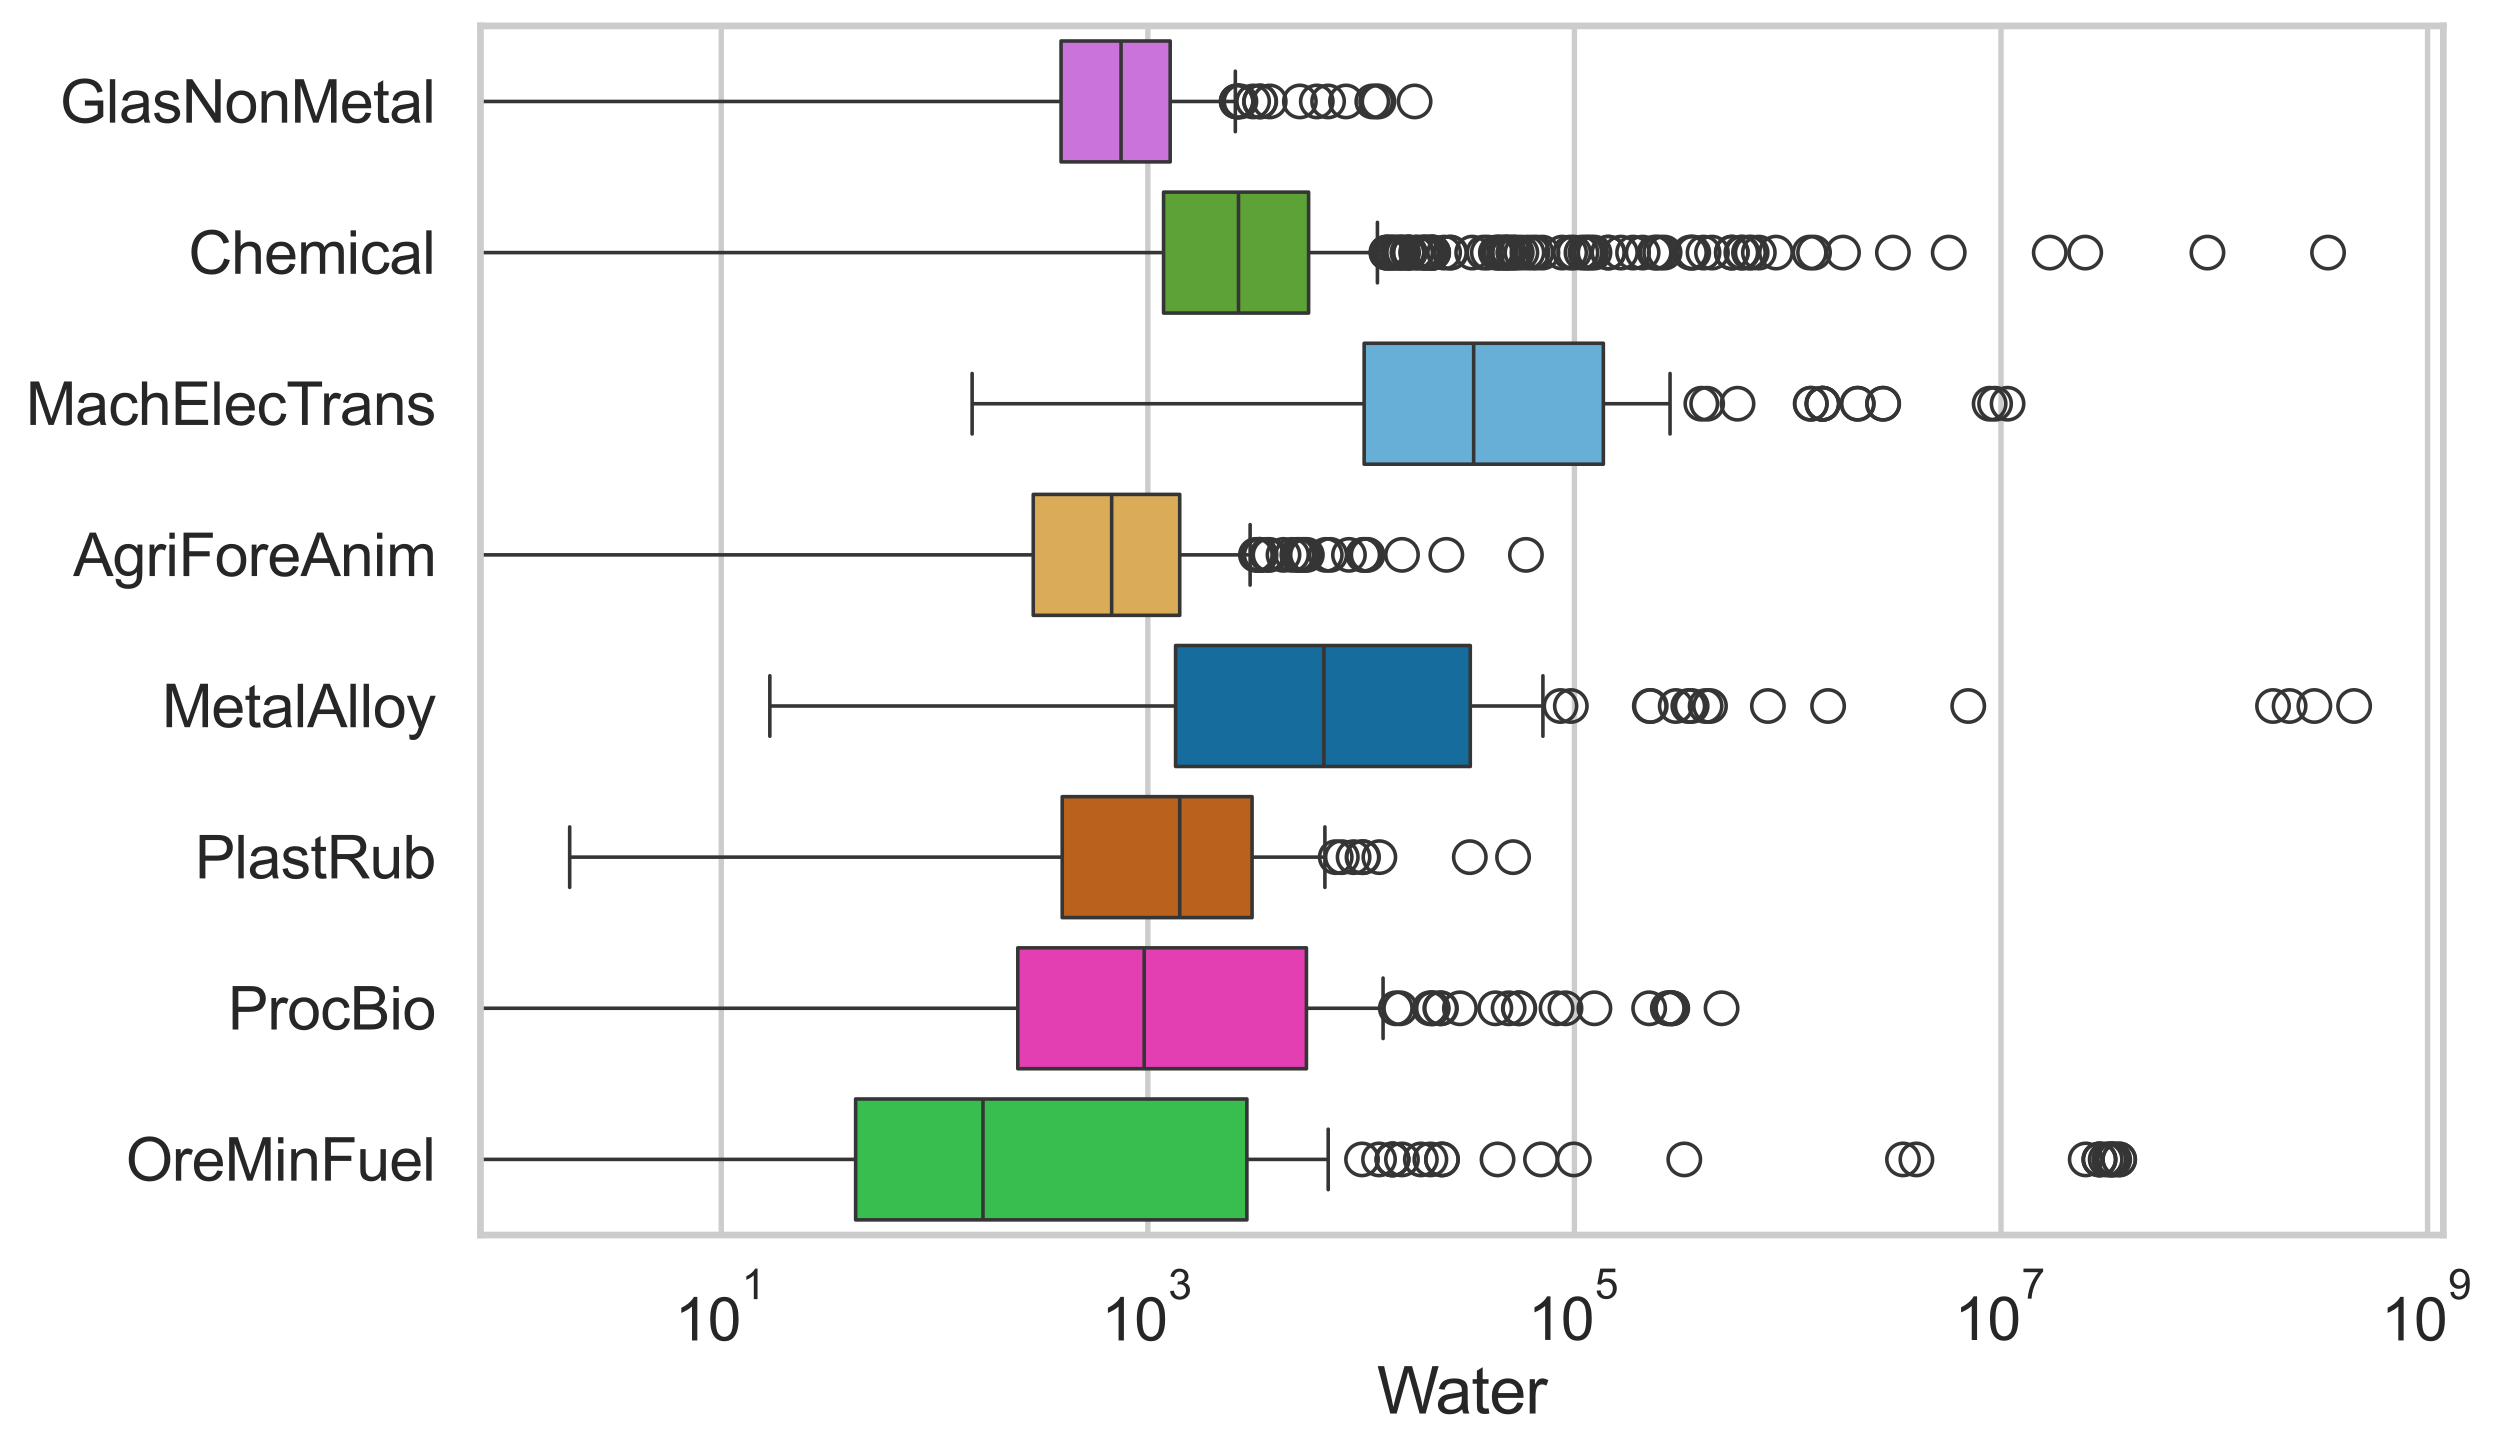 <?xml version="1.0" encoding="utf-8" standalone="no"?>
<!DOCTYPE svg PUBLIC "-//W3C//DTD SVG 1.1//EN"
  "http://www.w3.org/Graphics/SVG/1.1/DTD/svg11.dtd">
<svg xmlns:xlink="http://www.w3.org/1999/xlink" width="695.676pt" height="404.121pt" viewBox="0 0 695.676 404.121" xmlns="http://www.w3.org/2000/svg" version="1.1">
 <defs>
  <style type="text/css">*{stroke-linejoin: round; stroke-linecap: butt}</style>
 </defs>
 <g id="figure_1">
  <g id="patch_1">
   <path d="M 0 404.121 
L 695.676 404.121 
L 695.676 0 
L 0 0 
z
" style="fill: #ffffff"/>
  </g>
  <g id="axes_1">
   <g id="patch_2">
    <path d="M 133.697 343.665 
L 679.912 343.665 
L 679.912 7.2 
L 133.697 7.2 
z
" style="fill: #ffffff"/>
   </g>
   <g id="matplotlib.axis_1">
    <g id="xtick_1">
     <g id="line2d_1">
      <path d="M 200.705 343.665 
L 200.705 7.2 
" clip-path="url(#p4be7c687a3)" style="fill: none; stroke: #cccccc; stroke-width: 1.5; stroke-linecap: round"/>
     </g>
     <g id="text_1">
      <!-- $\mathdefault{10^{1}}$ -->
      <g style="fill: #262626" transform="translate(187.753 373.18) scale(0.165 -0.165)">
       <defs>
        <path id="ArialMT-31" d="M 2384 0 
L 1822 0 
L 1822 3584 
Q 1619 3391 1289 3197 
Q 959 3003 697 2906 
L 697 3450 
Q 1169 3672 1522 3987 
Q 1875 4303 2022 4600 
L 2384 4600 
L 2384 0 
z
" transform="scale(0.016)"/>
        <path id="ArialMT-30" d="M 266 2259 
Q 266 3072 433 3567 
Q 600 4063 929 4331 
Q 1259 4600 1759 4600 
Q 2128 4600 2406 4451 
Q 2684 4303 2865 4023 
Q 3047 3744 3150 3342 
Q 3253 2941 3253 2259 
Q 3253 1453 3087 958 
Q 2922 463 2592 192 
Q 2263 -78 1759 -78 
Q 1097 -78 719 397 
Q 266 969 266 2259 
z
M 844 2259 
Q 844 1131 1108 757 
Q 1372 384 1759 384 
Q 2147 384 2411 759 
Q 2675 1134 2675 2259 
Q 2675 3391 2411 3762 
Q 2147 4134 1753 4134 
Q 1366 4134 1134 3806 
Q 844 3388 844 2259 
z
" transform="scale(0.016)"/>
       </defs>
       <use xlink:href="#ArialMT-31" transform="translate(0 0.994)"/>
       <use xlink:href="#ArialMT-30" transform="translate(55.615 0.994)"/>
       <use xlink:href="#ArialMT-31" transform="translate(112.973 70.688) scale(0.7)"/>
      </g>
     </g>
    </g>
    <g id="xtick_2">
     <g id="line2d_2">
      <path d="M 319.41 343.665 
L 319.41 7.2 
" clip-path="url(#p4be7c687a3)" style="fill: none; stroke: #cccccc; stroke-width: 1.5; stroke-linecap: round"/>
     </g>
     <g id="text_2">
      <!-- $\mathdefault{10^{3}}$ -->
      <g style="fill: #262626" transform="translate(306.457 373.18) scale(0.165 -0.165)">
       <defs>
        <path id="ArialMT-33" d="M 269 1209 
L 831 1284 
Q 928 806 1161 595 
Q 1394 384 1728 384 
Q 2125 384 2398 659 
Q 2672 934 2672 1341 
Q 2672 1728 2419 1979 
Q 2166 2231 1775 2231 
Q 1616 2231 1378 2169 
L 1441 2663 
Q 1497 2656 1531 2656 
Q 1891 2656 2178 2843 
Q 2466 3031 2466 3422 
Q 2466 3731 2256 3934 
Q 2047 4138 1716 4138 
Q 1388 4138 1169 3931 
Q 950 3725 888 3313 
L 325 3413 
Q 428 3978 793 4289 
Q 1159 4600 1703 4600 
Q 2078 4600 2393 4439 
Q 2709 4278 2876 4000 
Q 3044 3722 3044 3409 
Q 3044 3113 2884 2869 
Q 2725 2625 2413 2481 
Q 2819 2388 3044 2092 
Q 3269 1797 3269 1353 
Q 3269 753 2831 336 
Q 2394 -81 1725 -81 
Q 1122 -81 723 278 
Q 325 638 269 1209 
z
" transform="scale(0.016)"/>
       </defs>
       <use xlink:href="#ArialMT-31" transform="translate(0 0.994)"/>
       <use xlink:href="#ArialMT-30" transform="translate(55.615 0.994)"/>
       <use xlink:href="#ArialMT-33" transform="translate(112.973 70.688) scale(0.7)"/>
      </g>
     </g>
    </g>
    <g id="xtick_3">
     <g id="line2d_3">
      <path d="M 438.114 343.665 
L 438.114 7.2 
" clip-path="url(#p4be7c687a3)" style="fill: none; stroke: #cccccc; stroke-width: 1.5; stroke-linecap: round"/>
     </g>
     <g id="text_3">
      <!-- $\mathdefault{10^{5}}$ -->
      <g style="fill: #262626" transform="translate(425.162 373.015) scale(0.165 -0.165)">
       <defs>
        <path id="ArialMT-35" d="M 266 1200 
L 856 1250 
Q 922 819 1161 601 
Q 1400 384 1738 384 
Q 2144 384 2425 690 
Q 2706 997 2706 1503 
Q 2706 1984 2436 2262 
Q 2166 2541 1728 2541 
Q 1456 2541 1237 2417 
Q 1019 2294 894 2097 
L 366 2166 
L 809 4519 
L 3088 4519 
L 3088 3981 
L 1259 3981 
L 1013 2750 
Q 1425 3038 1878 3038 
Q 2478 3038 2890 2622 
Q 3303 2206 3303 1553 
Q 3303 931 2941 478 
Q 2500 -78 1738 -78 
Q 1113 -78 717 272 
Q 322 622 266 1200 
z
" transform="scale(0.016)"/>
       </defs>
       <use xlink:href="#ArialMT-31" transform="translate(0 0.88)"/>
       <use xlink:href="#ArialMT-30" transform="translate(55.615 0.88)"/>
       <use xlink:href="#ArialMT-35" transform="translate(112.973 70.573) scale(0.7)"/>
      </g>
     </g>
    </g>
    <g id="xtick_4">
     <g id="line2d_4">
      <path d="M 556.819 343.665 
L 556.819 7.2 
" clip-path="url(#p4be7c687a3)" style="fill: none; stroke: #cccccc; stroke-width: 1.5; stroke-linecap: round"/>
     </g>
     <g id="text_4">
      <!-- $\mathdefault{10^{7}}$ -->
      <g style="fill: #262626" transform="translate(543.866 373.015) scale(0.165 -0.165)">
       <defs>
        <path id="ArialMT-37" d="M 303 3981 
L 303 4522 
L 3269 4522 
L 3269 4084 
Q 2831 3619 2401 2847 
Q 1972 2075 1738 1259 
Q 1569 684 1522 0 
L 944 0 
Q 953 541 1156 1306 
Q 1359 2072 1739 2783 
Q 2119 3494 2547 3981 
L 303 3981 
z
" transform="scale(0.016)"/>
       </defs>
       <use xlink:href="#ArialMT-31" transform="translate(0 0.847)"/>
       <use xlink:href="#ArialMT-30" transform="translate(55.615 0.847)"/>
       <use xlink:href="#ArialMT-37" transform="translate(112.973 70.541) scale(0.7)"/>
      </g>
     </g>
    </g>
    <g id="xtick_5">
     <g id="line2d_5">
      <path d="M 675.523 343.665 
L 675.523 7.2 
" clip-path="url(#p4be7c687a3)" style="fill: none; stroke: #cccccc; stroke-width: 1.5; stroke-linecap: round"/>
     </g>
     <g id="text_5">
      <!-- $\mathdefault{10^{9}}$ -->
      <g style="fill: #262626" transform="translate(662.571 373.18) scale(0.165 -0.165)">
       <defs>
        <path id="ArialMT-39" d="M 350 1059 
L 891 1109 
Q 959 728 1153 556 
Q 1347 384 1650 384 
Q 1909 384 2104 503 
Q 2300 622 2425 820 
Q 2550 1019 2634 1356 
Q 2719 1694 2719 2044 
Q 2719 2081 2716 2156 
Q 2547 1888 2255 1720 
Q 1963 1553 1622 1553 
Q 1053 1553 659 1965 
Q 266 2378 266 3053 
Q 266 3750 677 4175 
Q 1088 4600 1706 4600 
Q 2153 4600 2523 4359 
Q 2894 4119 3086 3673 
Q 3278 3228 3278 2384 
Q 3278 1506 3087 986 
Q 2897 466 2520 194 
Q 2144 -78 1638 -78 
Q 1100 -78 759 220 
Q 419 519 350 1059 
z
M 2653 3081 
Q 2653 3566 2395 3850 
Q 2138 4134 1775 4134 
Q 1400 4134 1122 3828 
Q 844 3522 844 3034 
Q 844 2597 1108 2323 
Q 1372 2050 1759 2050 
Q 2150 2050 2401 2323 
Q 2653 2597 2653 3081 
z
" transform="scale(0.016)"/>
       </defs>
       <use xlink:href="#ArialMT-31" transform="translate(0 0.994)"/>
       <use xlink:href="#ArialMT-30" transform="translate(55.615 0.994)"/>
       <use xlink:href="#ArialMT-39" transform="translate(112.973 70.688) scale(0.7)"/>
      </g>
     </g>
    </g>
    <g id="text_6">
     <!-- Water -->
     <g style="fill: #262626" transform="translate(383.14 393.344) scale(0.18 -0.18)">
      <defs>
       <path id="ArialMT-57" d="M 1294 0 
L 78 4581 
L 700 4581 
L 1397 1578 
Q 1509 1106 1591 641 
Q 1766 1375 1797 1488 
L 2669 4581 
L 3400 4581 
L 4056 2263 
Q 4303 1400 4413 641 
Q 4500 1075 4641 1638 
L 5359 4581 
L 5969 4581 
L 4713 0 
L 4128 0 
L 3163 3491 
Q 3041 3928 3019 4028 
Q 2947 3713 2884 3491 
L 1913 0 
L 1294 0 
z
" transform="scale(0.016)"/>
       <path id="ArialMT-61" d="M 2588 409 
Q 2275 144 1986 34 
Q 1697 -75 1366 -75 
Q 819 -75 525 192 
Q 231 459 231 875 
Q 231 1119 342 1320 
Q 453 1522 633 1644 
Q 813 1766 1038 1828 
Q 1203 1872 1538 1913 
Q 2219 1994 2541 2106 
Q 2544 2222 2544 2253 
Q 2544 2597 2384 2738 
Q 2169 2928 1744 2928 
Q 1347 2928 1158 2789 
Q 969 2650 878 2297 
L 328 2372 
Q 403 2725 575 2942 
Q 747 3159 1072 3276 
Q 1397 3394 1825 3394 
Q 2250 3394 2515 3294 
Q 2781 3194 2906 3042 
Q 3031 2891 3081 2659 
Q 3109 2516 3109 2141 
L 3109 1391 
Q 3109 606 3145 398 
Q 3181 191 3288 0 
L 2700 0 
Q 2613 175 2588 409 
z
M 2541 1666 
Q 2234 1541 1622 1453 
Q 1275 1403 1131 1340 
Q 988 1278 909 1158 
Q 831 1038 831 891 
Q 831 666 1001 516 
Q 1172 366 1500 366 
Q 1825 366 2078 508 
Q 2331 650 2450 897 
Q 2541 1088 2541 1459 
L 2541 1666 
z
" transform="scale(0.016)"/>
       <path id="ArialMT-74" d="M 1650 503 
L 1731 6 
Q 1494 -44 1306 -44 
Q 1000 -44 831 53 
Q 663 150 594 308 
Q 525 466 525 972 
L 525 2881 
L 113 2881 
L 113 3319 
L 525 3319 
L 525 4141 
L 1084 4478 
L 1084 3319 
L 1650 3319 
L 1650 2881 
L 1084 2881 
L 1084 941 
Q 1084 700 1114 631 
Q 1144 563 1211 522 
Q 1278 481 1403 481 
Q 1497 481 1650 503 
z
" transform="scale(0.016)"/>
       <path id="ArialMT-65" d="M 2694 1069 
L 3275 997 
Q 3138 488 2766 206 
Q 2394 -75 1816 -75 
Q 1088 -75 661 373 
Q 234 822 234 1631 
Q 234 2469 665 2931 
Q 1097 3394 1784 3394 
Q 2450 3394 2872 2941 
Q 3294 2488 3294 1666 
Q 3294 1616 3291 1516 
L 816 1516 
Q 847 969 1125 678 
Q 1403 388 1819 388 
Q 2128 388 2347 550 
Q 2566 713 2694 1069 
z
M 847 1978 
L 2700 1978 
Q 2663 2397 2488 2606 
Q 2219 2931 1791 2931 
Q 1403 2931 1139 2672 
Q 875 2413 847 1978 
z
" transform="scale(0.016)"/>
       <path id="ArialMT-72" d="M 416 0 
L 416 3319 
L 922 3319 
L 922 2816 
Q 1116 3169 1280 3281 
Q 1444 3394 1641 3394 
Q 1925 3394 2219 3213 
L 2025 2691 
Q 1819 2813 1613 2813 
Q 1428 2813 1281 2702 
Q 1134 2591 1072 2394 
Q 978 2094 978 1738 
L 978 0 
L 416 0 
z
" transform="scale(0.016)"/>
      </defs>
      <use xlink:href="#ArialMT-57"/>
      <use xlink:href="#ArialMT-61" transform="translate(90.635 0)"/>
      <use xlink:href="#ArialMT-74" transform="translate(146.25 0)"/>
      <use xlink:href="#ArialMT-65" transform="translate(174.033 0)"/>
      <use xlink:href="#ArialMT-72" transform="translate(229.648 0)"/>
     </g>
    </g>
   </g>
   <g id="matplotlib.axis_2">
    <g id="ytick_1">
     <g id="text_7">
      <!-- GlasNonMetal -->
      <g style="fill: #262626" transform="translate(16.659 34.134) scale(0.165 -0.165)">
       <defs>
        <path id="ArialMT-47" d="M 2638 1797 
L 2638 2334 
L 4578 2338 
L 4578 638 
Q 4131 281 3656 101 
Q 3181 -78 2681 -78 
Q 2006 -78 1454 211 
Q 903 500 622 1047 
Q 341 1594 341 2269 
Q 341 2938 620 3517 
Q 900 4097 1425 4378 
Q 1950 4659 2634 4659 
Q 3131 4659 3532 4498 
Q 3934 4338 4162 4050 
Q 4391 3763 4509 3300 
L 3963 3150 
Q 3859 3500 3706 3700 
Q 3553 3900 3268 4020 
Q 2984 4141 2638 4141 
Q 2222 4141 1919 4014 
Q 1616 3888 1430 3681 
Q 1244 3475 1141 3228 
Q 966 2803 966 2306 
Q 966 1694 1177 1281 
Q 1388 869 1791 669 
Q 2194 469 2647 469 
Q 3041 469 3416 620 
Q 3791 772 3984 944 
L 3984 1797 
L 2638 1797 
z
" transform="scale(0.016)"/>
        <path id="ArialMT-6c" d="M 409 0 
L 409 4581 
L 972 4581 
L 972 0 
L 409 0 
z
" transform="scale(0.016)"/>
        <path id="ArialMT-73" d="M 197 991 
L 753 1078 
Q 800 744 1014 566 
Q 1228 388 1613 388 
Q 2000 388 2187 545 
Q 2375 703 2375 916 
Q 2375 1106 2209 1216 
Q 2094 1291 1634 1406 
Q 1016 1563 777 1677 
Q 538 1791 414 1992 
Q 291 2194 291 2438 
Q 291 2659 392 2848 
Q 494 3038 669 3163 
Q 800 3259 1026 3326 
Q 1253 3394 1513 3394 
Q 1903 3394 2198 3281 
Q 2494 3169 2634 2976 
Q 2775 2784 2828 2463 
L 2278 2388 
Q 2241 2644 2061 2787 
Q 1881 2931 1553 2931 
Q 1166 2931 1000 2803 
Q 834 2675 834 2503 
Q 834 2394 903 2306 
Q 972 2216 1119 2156 
Q 1203 2125 1616 2013 
Q 2213 1853 2448 1751 
Q 2684 1650 2818 1456 
Q 2953 1263 2953 975 
Q 2953 694 2789 445 
Q 2625 197 2315 61 
Q 2006 -75 1616 -75 
Q 969 -75 630 194 
Q 291 463 197 991 
z
" transform="scale(0.016)"/>
        <path id="ArialMT-4e" d="M 488 0 
L 488 4581 
L 1109 4581 
L 3516 984 
L 3516 4581 
L 4097 4581 
L 4097 0 
L 3475 0 
L 1069 3600 
L 1069 0 
L 488 0 
z
" transform="scale(0.016)"/>
        <path id="ArialMT-6f" d="M 213 1659 
Q 213 2581 725 3025 
Q 1153 3394 1769 3394 
Q 2453 3394 2887 2945 
Q 3322 2497 3322 1706 
Q 3322 1066 3130 698 
Q 2938 331 2570 128 
Q 2203 -75 1769 -75 
Q 1072 -75 642 372 
Q 213 819 213 1659 
z
M 791 1659 
Q 791 1022 1069 705 
Q 1347 388 1769 388 
Q 2188 388 2466 706 
Q 2744 1025 2744 1678 
Q 2744 2294 2464 2611 
Q 2184 2928 1769 2928 
Q 1347 2928 1069 2612 
Q 791 2297 791 1659 
z
" transform="scale(0.016)"/>
        <path id="ArialMT-6e" d="M 422 0 
L 422 3319 
L 928 3319 
L 928 2847 
Q 1294 3394 1984 3394 
Q 2284 3394 2536 3286 
Q 2788 3178 2913 3003 
Q 3038 2828 3088 2588 
Q 3119 2431 3119 2041 
L 3119 0 
L 2556 0 
L 2556 2019 
Q 2556 2363 2490 2533 
Q 2425 2703 2258 2804 
Q 2091 2906 1866 2906 
Q 1506 2906 1245 2678 
Q 984 2450 984 1813 
L 984 0 
L 422 0 
z
" transform="scale(0.016)"/>
        <path id="ArialMT-4d" d="M 475 0 
L 475 4581 
L 1388 4581 
L 2472 1338 
Q 2622 884 2691 659 
Q 2769 909 2934 1394 
L 4031 4581 
L 4847 4581 
L 4847 0 
L 4263 0 
L 4263 3834 
L 2931 0 
L 2384 0 
L 1059 3900 
L 1059 0 
L 475 0 
z
" transform="scale(0.016)"/>
       </defs>
       <use xlink:href="#ArialMT-47"/>
       <use xlink:href="#ArialMT-6c" transform="translate(77.783 0)"/>
       <use xlink:href="#ArialMT-61" transform="translate(100 0)"/>
       <use xlink:href="#ArialMT-73" transform="translate(155.615 0)"/>
       <use xlink:href="#ArialMT-4e" transform="translate(205.615 0)"/>
       <use xlink:href="#ArialMT-6f" transform="translate(277.832 0)"/>
       <use xlink:href="#ArialMT-6e" transform="translate(333.447 0)"/>
       <use xlink:href="#ArialMT-4d" transform="translate(389.062 0)"/>
       <use xlink:href="#ArialMT-65" transform="translate(472.363 0)"/>
       <use xlink:href="#ArialMT-74" transform="translate(527.979 0)"/>
       <use xlink:href="#ArialMT-61" transform="translate(555.762 0)"/>
       <use xlink:href="#ArialMT-6c" transform="translate(611.377 0)"/>
      </g>
     </g>
    </g>
    <g id="ytick_2">
     <g id="text_8">
      <!-- Chemical -->
      <g style="fill: #262626" transform="translate(52.428 76.192) scale(0.165 -0.165)">
       <defs>
        <path id="ArialMT-43" d="M 3763 1606 
L 4369 1453 
Q 4178 706 3683 314 
Q 3188 -78 2472 -78 
Q 1731 -78 1267 223 
Q 803 525 561 1097 
Q 319 1669 319 2325 
Q 319 3041 592 3573 
Q 866 4106 1370 4382 
Q 1875 4659 2481 4659 
Q 3169 4659 3637 4309 
Q 4106 3959 4291 3325 
L 3694 3184 
Q 3534 3684 3231 3912 
Q 2928 4141 2469 4141 
Q 1941 4141 1586 3887 
Q 1231 3634 1087 3207 
Q 944 2781 944 2328 
Q 944 1744 1114 1308 
Q 1284 872 1643 656 
Q 2003 441 2422 441 
Q 2931 441 3284 734 
Q 3638 1028 3763 1606 
z
" transform="scale(0.016)"/>
        <path id="ArialMT-68" d="M 422 0 
L 422 4581 
L 984 4581 
L 984 2938 
Q 1378 3394 1978 3394 
Q 2347 3394 2619 3248 
Q 2891 3103 3008 2847 
Q 3125 2591 3125 2103 
L 3125 0 
L 2563 0 
L 2563 2103 
Q 2563 2525 2380 2717 
Q 2197 2909 1863 2909 
Q 1613 2909 1392 2779 
Q 1172 2650 1078 2428 
Q 984 2206 984 1816 
L 984 0 
L 422 0 
z
" transform="scale(0.016)"/>
        <path id="ArialMT-6d" d="M 422 0 
L 422 3319 
L 925 3319 
L 925 2853 
Q 1081 3097 1340 3245 
Q 1600 3394 1931 3394 
Q 2300 3394 2536 3241 
Q 2772 3088 2869 2813 
Q 3263 3394 3894 3394 
Q 4388 3394 4653 3120 
Q 4919 2847 4919 2278 
L 4919 0 
L 4359 0 
L 4359 2091 
Q 4359 2428 4304 2576 
Q 4250 2725 4106 2815 
Q 3963 2906 3769 2906 
Q 3419 2906 3187 2673 
Q 2956 2441 2956 1928 
L 2956 0 
L 2394 0 
L 2394 2156 
Q 2394 2531 2256 2718 
Q 2119 2906 1806 2906 
Q 1569 2906 1367 2781 
Q 1166 2656 1075 2415 
Q 984 2175 984 1722 
L 984 0 
L 422 0 
z
" transform="scale(0.016)"/>
        <path id="ArialMT-69" d="M 425 3934 
L 425 4581 
L 988 4581 
L 988 3934 
L 425 3934 
z
M 425 0 
L 425 3319 
L 988 3319 
L 988 0 
L 425 0 
z
" transform="scale(0.016)"/>
        <path id="ArialMT-63" d="M 2588 1216 
L 3141 1144 
Q 3050 572 2676 248 
Q 2303 -75 1759 -75 
Q 1078 -75 664 370 
Q 250 816 250 1647 
Q 250 2184 428 2587 
Q 606 2991 970 3192 
Q 1334 3394 1763 3394 
Q 2303 3394 2647 3120 
Q 2991 2847 3088 2344 
L 2541 2259 
Q 2463 2594 2264 2762 
Q 2066 2931 1784 2931 
Q 1359 2931 1093 2626 
Q 828 2322 828 1663 
Q 828 994 1084 691 
Q 1341 388 1753 388 
Q 2084 388 2306 591 
Q 2528 794 2588 1216 
z
" transform="scale(0.016)"/>
       </defs>
       <use xlink:href="#ArialMT-43"/>
       <use xlink:href="#ArialMT-68" transform="translate(72.217 0)"/>
       <use xlink:href="#ArialMT-65" transform="translate(127.832 0)"/>
       <use xlink:href="#ArialMT-6d" transform="translate(183.447 0)"/>
       <use xlink:href="#ArialMT-69" transform="translate(266.748 0)"/>
       <use xlink:href="#ArialMT-63" transform="translate(288.965 0)"/>
       <use xlink:href="#ArialMT-61" transform="translate(338.965 0)"/>
       <use xlink:href="#ArialMT-6c" transform="translate(394.58 0)"/>
      </g>
     </g>
    </g>
    <g id="ytick_3">
     <g id="text_9">
      <!-- MachElecTrans -->
      <g style="fill: #262626" transform="translate(7.2 118.25) scale(0.165 -0.165)">
       <defs>
        <path id="ArialMT-45" d="M 506 0 
L 506 4581 
L 3819 4581 
L 3819 4041 
L 1113 4041 
L 1113 2638 
L 3647 2638 
L 3647 2100 
L 1113 2100 
L 1113 541 
L 3925 541 
L 3925 0 
L 506 0 
z
" transform="scale(0.016)"/>
        <path id="ArialMT-54" d="M 1659 0 
L 1659 4041 
L 150 4041 
L 150 4581 
L 3781 4581 
L 3781 4041 
L 2266 4041 
L 2266 0 
L 1659 0 
z
" transform="scale(0.016)"/>
       </defs>
       <use xlink:href="#ArialMT-4d"/>
       <use xlink:href="#ArialMT-61" transform="translate(83.301 0)"/>
       <use xlink:href="#ArialMT-63" transform="translate(138.916 0)"/>
       <use xlink:href="#ArialMT-68" transform="translate(188.916 0)"/>
       <use xlink:href="#ArialMT-45" transform="translate(244.531 0)"/>
       <use xlink:href="#ArialMT-6c" transform="translate(311.23 0)"/>
       <use xlink:href="#ArialMT-65" transform="translate(333.447 0)"/>
       <use xlink:href="#ArialMT-63" transform="translate(389.062 0)"/>
       <use xlink:href="#ArialMT-54" transform="translate(439.062 0)"/>
       <use xlink:href="#ArialMT-72" transform="translate(496.396 0)"/>
       <use xlink:href="#ArialMT-61" transform="translate(529.697 0)"/>
       <use xlink:href="#ArialMT-6e" transform="translate(585.312 0)"/>
       <use xlink:href="#ArialMT-73" transform="translate(640.928 0)"/>
      </g>
     </g>
    </g>
    <g id="ytick_4">
     <g id="text_10">
      <!-- AgriForeAnim -->
      <g style="fill: #262626" transform="translate(20.341 160.308) scale(0.165 -0.165)">
       <defs>
        <path id="ArialMT-41" d="M -9 0 
L 1750 4581 
L 2403 4581 
L 4278 0 
L 3588 0 
L 3053 1388 
L 1138 1388 
L 634 0 
L -9 0 
z
M 1313 1881 
L 2866 1881 
L 2388 3150 
Q 2169 3728 2063 4100 
Q 1975 3659 1816 3225 
L 1313 1881 
z
" transform="scale(0.016)"/>
        <path id="ArialMT-67" d="M 319 -275 
L 866 -356 
Q 900 -609 1056 -725 
Q 1266 -881 1628 -881 
Q 2019 -881 2231 -725 
Q 2444 -569 2519 -288 
Q 2563 -116 2559 434 
Q 2191 0 1641 0 
Q 956 0 581 494 
Q 206 988 206 1678 
Q 206 2153 378 2554 
Q 550 2956 876 3175 
Q 1203 3394 1644 3394 
Q 2231 3394 2613 2919 
L 2613 3319 
L 3131 3319 
L 3131 450 
Q 3131 -325 2973 -648 
Q 2816 -972 2473 -1159 
Q 2131 -1347 1631 -1347 
Q 1038 -1347 672 -1080 
Q 306 -813 319 -275 
z
M 784 1719 
Q 784 1066 1043 766 
Q 1303 466 1694 466 
Q 2081 466 2343 764 
Q 2606 1063 2606 1700 
Q 2606 2309 2336 2618 
Q 2066 2928 1684 2928 
Q 1309 2928 1046 2623 
Q 784 2319 784 1719 
z
" transform="scale(0.016)"/>
        <path id="ArialMT-46" d="M 525 0 
L 525 4581 
L 3616 4581 
L 3616 4041 
L 1131 4041 
L 1131 2622 
L 3281 2622 
L 3281 2081 
L 1131 2081 
L 1131 0 
L 525 0 
z
" transform="scale(0.016)"/>
       </defs>
       <use xlink:href="#ArialMT-41"/>
       <use xlink:href="#ArialMT-67" transform="translate(66.699 0)"/>
       <use xlink:href="#ArialMT-72" transform="translate(122.314 0)"/>
       <use xlink:href="#ArialMT-69" transform="translate(155.615 0)"/>
       <use xlink:href="#ArialMT-46" transform="translate(177.832 0)"/>
       <use xlink:href="#ArialMT-6f" transform="translate(238.916 0)"/>
       <use xlink:href="#ArialMT-72" transform="translate(294.531 0)"/>
       <use xlink:href="#ArialMT-65" transform="translate(327.832 0)"/>
       <use xlink:href="#ArialMT-41" transform="translate(383.447 0)"/>
       <use xlink:href="#ArialMT-6e" transform="translate(450.146 0)"/>
       <use xlink:href="#ArialMT-69" transform="translate(505.762 0)"/>
       <use xlink:href="#ArialMT-6d" transform="translate(527.979 0)"/>
      </g>
     </g>
    </g>
    <g id="ytick_5">
     <g id="text_11">
      <!-- MetalAlloy -->
      <g style="fill: #262626" transform="translate(45.088 202.366) scale(0.165 -0.165)">
       <defs>
        <path id="ArialMT-79" d="M 397 -1278 
L 334 -750 
Q 519 -800 656 -800 
Q 844 -800 956 -737 
Q 1069 -675 1141 -563 
Q 1194 -478 1313 -144 
Q 1328 -97 1363 -6 
L 103 3319 
L 709 3319 
L 1400 1397 
Q 1534 1031 1641 628 
Q 1738 1016 1872 1384 
L 2581 3319 
L 3144 3319 
L 1881 -56 
Q 1678 -603 1566 -809 
Q 1416 -1088 1222 -1217 
Q 1028 -1347 759 -1347 
Q 597 -1347 397 -1278 
z
" transform="scale(0.016)"/>
       </defs>
       <use xlink:href="#ArialMT-4d"/>
       <use xlink:href="#ArialMT-65" transform="translate(83.301 0)"/>
       <use xlink:href="#ArialMT-74" transform="translate(138.916 0)"/>
       <use xlink:href="#ArialMT-61" transform="translate(166.699 0)"/>
       <use xlink:href="#ArialMT-6c" transform="translate(222.314 0)"/>
       <use xlink:href="#ArialMT-41" transform="translate(244.531 0)"/>
       <use xlink:href="#ArialMT-6c" transform="translate(311.23 0)"/>
       <use xlink:href="#ArialMT-6c" transform="translate(333.447 0)"/>
       <use xlink:href="#ArialMT-6f" transform="translate(355.664 0)"/>
       <use xlink:href="#ArialMT-79" transform="translate(411.279 0)"/>
      </g>
     </g>
    </g>
    <g id="ytick_6">
     <g id="text_12">
      <!-- PlastRub -->
      <g style="fill: #262626" transform="translate(54.248 244.425) scale(0.165 -0.165)">
       <defs>
        <path id="ArialMT-50" d="M 494 0 
L 494 4581 
L 2222 4581 
Q 2678 4581 2919 4538 
Q 3256 4481 3484 4323 
Q 3713 4166 3852 3881 
Q 3991 3597 3991 3256 
Q 3991 2672 3619 2267 
Q 3247 1863 2275 1863 
L 1100 1863 
L 1100 0 
L 494 0 
z
M 1100 2403 
L 2284 2403 
Q 2872 2403 3119 2622 
Q 3366 2841 3366 3238 
Q 3366 3525 3220 3729 
Q 3075 3934 2838 4000 
Q 2684 4041 2272 4041 
L 1100 4041 
L 1100 2403 
z
" transform="scale(0.016)"/>
        <path id="ArialMT-52" d="M 503 0 
L 503 4581 
L 2534 4581 
Q 3147 4581 3465 4457 
Q 3784 4334 3975 4021 
Q 4166 3709 4166 3331 
Q 4166 2844 3850 2509 
Q 3534 2175 2875 2084 
Q 3116 1969 3241 1856 
Q 3506 1613 3744 1247 
L 4541 0 
L 3778 0 
L 3172 953 
Q 2906 1366 2734 1584 
Q 2563 1803 2427 1890 
Q 2291 1978 2150 2013 
Q 2047 2034 1813 2034 
L 1109 2034 
L 1109 0 
L 503 0 
z
M 1109 2559 
L 2413 2559 
Q 2828 2559 3062 2645 
Q 3297 2731 3419 2920 
Q 3541 3109 3541 3331 
Q 3541 3656 3305 3865 
Q 3069 4075 2559 4075 
L 1109 4075 
L 1109 2559 
z
" transform="scale(0.016)"/>
        <path id="ArialMT-75" d="M 2597 0 
L 2597 488 
Q 2209 -75 1544 -75 
Q 1250 -75 995 37 
Q 741 150 617 320 
Q 494 491 444 738 
Q 409 903 409 1263 
L 409 3319 
L 972 3319 
L 972 1478 
Q 972 1038 1006 884 
Q 1059 663 1231 536 
Q 1403 409 1656 409 
Q 1909 409 2131 539 
Q 2353 669 2445 892 
Q 2538 1116 2538 1541 
L 2538 3319 
L 3100 3319 
L 3100 0 
L 2597 0 
z
" transform="scale(0.016)"/>
        <path id="ArialMT-62" d="M 941 0 
L 419 0 
L 419 4581 
L 981 4581 
L 981 2947 
Q 1338 3394 1891 3394 
Q 2197 3394 2470 3270 
Q 2744 3147 2920 2923 
Q 3097 2700 3197 2384 
Q 3297 2069 3297 1709 
Q 3297 856 2875 390 
Q 2453 -75 1863 -75 
Q 1275 -75 941 416 
L 941 0 
z
M 934 1684 
Q 934 1088 1097 822 
Q 1363 388 1816 388 
Q 2184 388 2453 708 
Q 2722 1028 2722 1663 
Q 2722 2313 2464 2622 
Q 2206 2931 1841 2931 
Q 1472 2931 1203 2611 
Q 934 2291 934 1684 
z
" transform="scale(0.016)"/>
       </defs>
       <use xlink:href="#ArialMT-50"/>
       <use xlink:href="#ArialMT-6c" transform="translate(66.699 0)"/>
       <use xlink:href="#ArialMT-61" transform="translate(88.916 0)"/>
       <use xlink:href="#ArialMT-73" transform="translate(144.531 0)"/>
       <use xlink:href="#ArialMT-74" transform="translate(194.531 0)"/>
       <use xlink:href="#ArialMT-52" transform="translate(222.314 0)"/>
       <use xlink:href="#ArialMT-75" transform="translate(294.531 0)"/>
       <use xlink:href="#ArialMT-62" transform="translate(350.146 0)"/>
      </g>
     </g>
    </g>
    <g id="ytick_7">
     <g id="text_13">
      <!-- ProcBio -->
      <g style="fill: #262626" transform="translate(63.424 286.483) scale(0.165 -0.165)">
       <defs>
        <path id="ArialMT-42" d="M 469 0 
L 469 4581 
L 2188 4581 
Q 2713 4581 3030 4442 
Q 3347 4303 3526 4014 
Q 3706 3725 3706 3409 
Q 3706 3116 3547 2856 
Q 3388 2597 3066 2438 
Q 3481 2316 3704 2022 
Q 3928 1728 3928 1328 
Q 3928 1006 3792 729 
Q 3656 453 3456 303 
Q 3256 153 2954 76 
Q 2653 0 2216 0 
L 469 0 
z
M 1075 2656 
L 2066 2656 
Q 2469 2656 2644 2709 
Q 2875 2778 2992 2937 
Q 3109 3097 3109 3338 
Q 3109 3566 3000 3739 
Q 2891 3913 2687 3977 
Q 2484 4041 1991 4041 
L 1075 4041 
L 1075 2656 
z
M 1075 541 
L 2216 541 
Q 2509 541 2628 563 
Q 2838 600 2978 687 
Q 3119 775 3209 942 
Q 3300 1109 3300 1328 
Q 3300 1584 3169 1773 
Q 3038 1963 2805 2039 
Q 2572 2116 2134 2116 
L 1075 2116 
L 1075 541 
z
" transform="scale(0.016)"/>
       </defs>
       <use xlink:href="#ArialMT-50"/>
       <use xlink:href="#ArialMT-72" transform="translate(66.699 0)"/>
       <use xlink:href="#ArialMT-6f" transform="translate(100 0)"/>
       <use xlink:href="#ArialMT-63" transform="translate(155.615 0)"/>
       <use xlink:href="#ArialMT-42" transform="translate(205.615 0)"/>
       <use xlink:href="#ArialMT-69" transform="translate(272.314 0)"/>
       <use xlink:href="#ArialMT-6f" transform="translate(294.531 0)"/>
      </g>
     </g>
    </g>
    <g id="ytick_8">
     <g id="text_14">
      <!-- OreMinFuel -->
      <g style="fill: #262626" transform="translate(35.013 328.541) scale(0.165 -0.165)">
       <defs>
        <path id="ArialMT-4f" d="M 309 2231 
Q 309 3372 921 4017 
Q 1534 4663 2503 4663 
Q 3138 4663 3647 4359 
Q 4156 4056 4423 3514 
Q 4691 2972 4691 2284 
Q 4691 1588 4409 1038 
Q 4128 488 3612 205 
Q 3097 -78 2500 -78 
Q 1853 -78 1343 234 
Q 834 547 571 1087 
Q 309 1628 309 2231 
z
M 934 2222 
Q 934 1394 1379 917 
Q 1825 441 2497 441 
Q 3181 441 3623 922 
Q 4066 1403 4066 2288 
Q 4066 2847 3877 3264 
Q 3688 3681 3323 3911 
Q 2959 4141 2506 4141 
Q 1863 4141 1398 3698 
Q 934 3256 934 2222 
z
" transform="scale(0.016)"/>
       </defs>
       <use xlink:href="#ArialMT-4f"/>
       <use xlink:href="#ArialMT-72" transform="translate(77.783 0)"/>
       <use xlink:href="#ArialMT-65" transform="translate(111.084 0)"/>
       <use xlink:href="#ArialMT-4d" transform="translate(166.699 0)"/>
       <use xlink:href="#ArialMT-69" transform="translate(250 0)"/>
       <use xlink:href="#ArialMT-6e" transform="translate(272.217 0)"/>
       <use xlink:href="#ArialMT-46" transform="translate(327.832 0)"/>
       <use xlink:href="#ArialMT-75" transform="translate(388.916 0)"/>
       <use xlink:href="#ArialMT-65" transform="translate(444.531 0)"/>
       <use xlink:href="#ArialMT-6c" transform="translate(500.146 0)"/>
      </g>
     </g>
    </g>
   </g>
   <g id="patch_3">
    <path d="M 295.262 11.406 
L 295.262 45.052 
L 325.624 45.052 
L 325.624 11.406 
L 295.262 11.406 
z
" clip-path="url(#p4be7c687a3)" style="fill: #ca74db; stroke: #353535; stroke-linejoin: miter"/>
   </g>
   <g id="line2d_6">
    <path d="M 295.262 28.229 
L -1 28.229 
" clip-path="url(#p4be7c687a3)" style="fill: none; stroke: #353535"/>
   </g>
   <g id="line2d_7">
    <path d="M 325.624 28.229 
L 343.757 28.229 
" clip-path="url(#p4be7c687a3)" style="fill: none; stroke: #353535"/>
   </g>
   <g id="line2d_8">
    <path clip-path="url(#p4be7c687a3)" style="fill: none; stroke: #353535; stroke-linecap: round"/>
   </g>
   <g id="line2d_9">
    <path d="M 343.757 19.817 
L 343.757 36.641 
" clip-path="url(#p4be7c687a3)" style="fill: none; stroke: #353535; stroke-linecap: round"/>
   </g>
   <g id="line2d_10">
    <defs>
     <path id="m3e534d7226" d="M 0 4.5 
C 1.193 4.5 2.338 4.026 3.182 3.182 
C 4.026 2.338 4.5 1.193 4.5 0 
C 4.5 -1.193 4.026 -2.338 3.182 -3.182 
C 2.338 -4.026 1.193 -4.5 0 -4.5 
C -1.193 -4.5 -2.338 -4.026 -3.182 -3.182 
C -4.026 -2.338 -4.5 -1.193 -4.5 0 
C -4.5 1.193 -4.026 2.338 -3.182 3.182 
C -2.338 4.026 -1.193 4.5 0 4.5 
z
" style="stroke: #353535"/>
    </defs>
    <g clip-path="url(#p4be7c687a3)">
     <use xlink:href="#m3e534d7226" x="374.545" y="28.229" style="fill-opacity: 0; stroke: #353535"/>
     <use xlink:href="#m3e534d7226" x="393.643" y="28.229" style="fill-opacity: 0; stroke: #353535"/>
     <use xlink:href="#m3e534d7226" x="344.321" y="28.229" style="fill-opacity: 0; stroke: #353535"/>
     <use xlink:href="#m3e534d7226" x="348.706" y="28.229" style="fill-opacity: 0; stroke: #353535"/>
     <use xlink:href="#m3e534d7226" x="381.865" y="28.229" style="fill-opacity: 0; stroke: #353535"/>
     <use xlink:href="#m3e534d7226" x="361.713" y="28.229" style="fill-opacity: 0; stroke: #353535"/>
     <use xlink:href="#m3e534d7226" x="382.945" y="28.229" style="fill-opacity: 0; stroke: #353535"/>
     <use xlink:href="#m3e534d7226" x="350.677" y="28.229" style="fill-opacity: 0; stroke: #353535"/>
     <use xlink:href="#m3e534d7226" x="345.169" y="28.229" style="fill-opacity: 0; stroke: #353535"/>
     <use xlink:href="#m3e534d7226" x="350.613" y="28.229" style="fill-opacity: 0; stroke: #353535"/>
     <use xlink:href="#m3e534d7226" x="366.426" y="28.229" style="fill-opacity: 0; stroke: #353535"/>
     <use xlink:href="#m3e534d7226" x="353.334" y="28.229" style="fill-opacity: 0; stroke: #353535"/>
     <use xlink:href="#m3e534d7226" x="383.589" y="28.229" style="fill-opacity: 0; stroke: #353535"/>
     <use xlink:href="#m3e534d7226" x="344.126" y="28.229" style="fill-opacity: 0; stroke: #353535"/>
     <use xlink:href="#m3e534d7226" x="344.573" y="28.229" style="fill-opacity: 0; stroke: #353535"/>
     <use xlink:href="#m3e534d7226" x="369.572" y="28.229" style="fill-opacity: 0; stroke: #353535"/>
     <use xlink:href="#m3e534d7226" x="344.135" y="28.229" style="fill-opacity: 0; stroke: #353535"/>
    </g>
   </g>
   <g id="patch_4">
    <path d="M 323.787 53.464 
L 323.787 87.11 
L 364.144 87.11 
L 364.144 53.464 
L 323.787 53.464 
z
" clip-path="url(#p4be7c687a3)" style="fill: #5ca236; stroke: #353535; stroke-linejoin: miter"/>
   </g>
   <g id="line2d_11">
    <path d="M 323.787 70.287 
L -1 70.287 
" clip-path="url(#p4be7c687a3)" style="fill: none; stroke: #353535"/>
   </g>
   <g id="line2d_12">
    <path d="M 364.144 70.287 
L 383.296 70.287 
" clip-path="url(#p4be7c687a3)" style="fill: none; stroke: #353535"/>
   </g>
   <g id="line2d_13">
    <path clip-path="url(#p4be7c687a3)" style="fill: none; stroke: #353535; stroke-linecap: round"/>
   </g>
   <g id="line2d_14">
    <path d="M 383.296 61.875 
L 383.296 78.699 
" clip-path="url(#p4be7c687a3)" style="fill: none; stroke: #353535; stroke-linecap: round"/>
   </g>
   <g id="line2d_15">
    <g clip-path="url(#p4be7c687a3)">
     <use xlink:href="#m3e534d7226" x="429.222" y="70.287" style="fill-opacity: 0; stroke: #353535"/>
     <use xlink:href="#m3e534d7226" x="434.692" y="70.287" style="fill-opacity: 0; stroke: #353535"/>
     <use xlink:href="#m3e534d7226" x="470.272" y="70.287" style="fill-opacity: 0; stroke: #353535"/>
     <use xlink:href="#m3e534d7226" x="419.044" y="70.287" style="fill-opacity: 0; stroke: #353535"/>
     <use xlink:href="#m3e534d7226" x="391.717" y="70.287" style="fill-opacity: 0; stroke: #353535"/>
     <use xlink:href="#m3e534d7226" x="398.749" y="70.287" style="fill-opacity: 0; stroke: #353535"/>
     <use xlink:href="#m3e534d7226" x="389.27" y="70.287" style="fill-opacity: 0; stroke: #353535"/>
     <use xlink:href="#m3e534d7226" x="403.484" y="70.287" style="fill-opacity: 0; stroke: #353535"/>
     <use xlink:href="#m3e534d7226" x="397.742" y="70.287" style="fill-opacity: 0; stroke: #353535"/>
     <use xlink:href="#m3e534d7226" x="388.921" y="70.287" style="fill-opacity: 0; stroke: #353535"/>
     <use xlink:href="#m3e534d7226" x="647.826" y="70.287" style="fill-opacity: 0; stroke: #353535"/>
     <use xlink:href="#m3e534d7226" x="423.36" y="70.287" style="fill-opacity: 0; stroke: #353535"/>
     <use xlink:href="#m3e534d7226" x="385.875" y="70.287" style="fill-opacity: 0; stroke: #353535"/>
     <use xlink:href="#m3e534d7226" x="471.182" y="70.287" style="fill-opacity: 0; stroke: #353535"/>
     <use xlink:href="#m3e534d7226" x="417.148" y="70.287" style="fill-opacity: 0; stroke: #353535"/>
     <use xlink:href="#m3e534d7226" x="390.442" y="70.287" style="fill-opacity: 0; stroke: #353535"/>
     <use xlink:href="#m3e534d7226" x="391.677" y="70.287" style="fill-opacity: 0; stroke: #353535"/>
     <use xlink:href="#m3e534d7226" x="392.258" y="70.287" style="fill-opacity: 0; stroke: #353535"/>
     <use xlink:href="#m3e534d7226" x="396.165" y="70.287" style="fill-opacity: 0; stroke: #353535"/>
     <use xlink:href="#m3e534d7226" x="443.697" y="70.287" style="fill-opacity: 0; stroke: #353535"/>
     <use xlink:href="#m3e534d7226" x="416.254" y="70.287" style="fill-opacity: 0; stroke: #353535"/>
     <use xlink:href="#m3e534d7226" x="447.582" y="70.287" style="fill-opacity: 0; stroke: #353535"/>
     <use xlink:href="#m3e534d7226" x="390.101" y="70.287" style="fill-opacity: 0; stroke: #353535"/>
     <use xlink:href="#m3e534d7226" x="476.393" y="70.287" style="fill-opacity: 0; stroke: #353535"/>
     <use xlink:href="#m3e534d7226" x="385.933" y="70.287" style="fill-opacity: 0; stroke: #353535"/>
     <use xlink:href="#m3e534d7226" x="421.18" y="70.287" style="fill-opacity: 0; stroke: #353535"/>
     <use xlink:href="#m3e534d7226" x="421.148" y="70.287" style="fill-opacity: 0; stroke: #353535"/>
     <use xlink:href="#m3e534d7226" x="409.664" y="70.287" style="fill-opacity: 0; stroke: #353535"/>
     <use xlink:href="#m3e534d7226" x="398.255" y="70.287" style="fill-opacity: 0; stroke: #353535"/>
     <use xlink:href="#m3e534d7226" x="419.853" y="70.287" style="fill-opacity: 0; stroke: #353535"/>
     <use xlink:href="#m3e534d7226" x="395.659" y="70.287" style="fill-opacity: 0; stroke: #353535"/>
     <use xlink:href="#m3e534d7226" x="580.25" y="70.287" style="fill-opacity: 0; stroke: #353535"/>
     <use xlink:href="#m3e534d7226" x="526.74" y="70.287" style="fill-opacity: 0; stroke: #353535"/>
     <use xlink:href="#m3e534d7226" x="398.798" y="70.287" style="fill-opacity: 0; stroke: #353535"/>
     <use xlink:href="#m3e534d7226" x="481.893" y="70.287" style="fill-opacity: 0; stroke: #353535"/>
     <use xlink:href="#m3e534d7226" x="447.459" y="70.287" style="fill-opacity: 0; stroke: #353535"/>
     <use xlink:href="#m3e534d7226" x="436.923" y="70.287" style="fill-opacity: 0; stroke: #353535"/>
     <use xlink:href="#m3e534d7226" x="460.432" y="70.287" style="fill-opacity: 0; stroke: #353535"/>
     <use xlink:href="#m3e534d7226" x="441.185" y="70.287" style="fill-opacity: 0; stroke: #353535"/>
     <use xlink:href="#m3e534d7226" x="419.88" y="70.287" style="fill-opacity: 0; stroke: #353535"/>
     <use xlink:href="#m3e534d7226" x="486.69" y="70.287" style="fill-opacity: 0; stroke: #353535"/>
     <use xlink:href="#m3e534d7226" x="417.613" y="70.287" style="fill-opacity: 0; stroke: #353535"/>
     <use xlink:href="#m3e534d7226" x="427.559" y="70.287" style="fill-opacity: 0; stroke: #353535"/>
     <use xlink:href="#m3e534d7226" x="438.028" y="70.287" style="fill-opacity: 0; stroke: #353535"/>
     <use xlink:href="#m3e534d7226" x="412.827" y="70.287" style="fill-opacity: 0; stroke: #353535"/>
     <use xlink:href="#m3e534d7226" x="401.856" y="70.287" style="fill-opacity: 0; stroke: #353535"/>
     <use xlink:href="#m3e534d7226" x="403.689" y="70.287" style="fill-opacity: 0; stroke: #353535"/>
     <use xlink:href="#m3e534d7226" x="542.271" y="70.287" style="fill-opacity: 0; stroke: #353535"/>
     <use xlink:href="#m3e534d7226" x="454.432" y="70.287" style="fill-opacity: 0; stroke: #353535"/>
     <use xlink:href="#m3e534d7226" x="460.963" y="70.287" style="fill-opacity: 0; stroke: #353535"/>
     <use xlink:href="#m3e534d7226" x="394.061" y="70.287" style="fill-opacity: 0; stroke: #353535"/>
     <use xlink:href="#m3e534d7226" x="494.198" y="70.287" style="fill-opacity: 0; stroke: #353535"/>
     <use xlink:href="#m3e534d7226" x="425.039" y="70.287" style="fill-opacity: 0; stroke: #353535"/>
     <use xlink:href="#m3e534d7226" x="397.046" y="70.287" style="fill-opacity: 0; stroke: #353535"/>
     <use xlink:href="#m3e534d7226" x="461.982" y="70.287" style="fill-opacity: 0; stroke: #353535"/>
     <use xlink:href="#m3e534d7226" x="463.206" y="70.287" style="fill-opacity: 0; stroke: #353535"/>
     <use xlink:href="#m3e534d7226" x="386.543" y="70.287" style="fill-opacity: 0; stroke: #353535"/>
     <use xlink:href="#m3e534d7226" x="503.566" y="70.287" style="fill-opacity: 0; stroke: #353535"/>
     <use xlink:href="#m3e534d7226" x="396.961" y="70.287" style="fill-opacity: 0; stroke: #353535"/>
     <use xlink:href="#m3e534d7226" x="426.465" y="70.287" style="fill-opacity: 0; stroke: #353535"/>
     <use xlink:href="#m3e534d7226" x="394.28" y="70.287" style="fill-opacity: 0; stroke: #353535"/>
     <use xlink:href="#m3e534d7226" x="457.099" y="70.287" style="fill-opacity: 0; stroke: #353535"/>
     <use xlink:href="#m3e534d7226" x="414.006" y="70.287" style="fill-opacity: 0; stroke: #353535"/>
     <use xlink:href="#m3e534d7226" x="440.081" y="70.287" style="fill-opacity: 0; stroke: #353535"/>
     <use xlink:href="#m3e534d7226" x="512.854" y="70.287" style="fill-opacity: 0; stroke: #353535"/>
     <use xlink:href="#m3e534d7226" x="416.743" y="70.287" style="fill-opacity: 0; stroke: #353535"/>
     <use xlink:href="#m3e534d7226" x="387.987" y="70.287" style="fill-opacity: 0; stroke: #353535"/>
     <use xlink:href="#m3e534d7226" x="391.948" y="70.287" style="fill-opacity: 0; stroke: #353535"/>
     <use xlink:href="#m3e534d7226" x="422.07" y="70.287" style="fill-opacity: 0; stroke: #353535"/>
     <use xlink:href="#m3e534d7226" x="398.504" y="70.287" style="fill-opacity: 0; stroke: #353535"/>
     <use xlink:href="#m3e534d7226" x="489.439" y="70.287" style="fill-opacity: 0; stroke: #353535"/>
     <use xlink:href="#m3e534d7226" x="451.057" y="70.287" style="fill-opacity: 0; stroke: #353535"/>
     <use xlink:href="#m3e534d7226" x="481.937" y="70.287" style="fill-opacity: 0; stroke: #353535"/>
     <use xlink:href="#m3e534d7226" x="418.942" y="70.287" style="fill-opacity: 0; stroke: #353535"/>
     <use xlink:href="#m3e534d7226" x="614.27" y="70.287" style="fill-opacity: 0; stroke: #353535"/>
     <use xlink:href="#m3e534d7226" x="387.227" y="70.287" style="fill-opacity: 0; stroke: #353535"/>
     <use xlink:href="#m3e534d7226" x="442.73" y="70.287" style="fill-opacity: 0; stroke: #353535"/>
     <use xlink:href="#m3e534d7226" x="484.571" y="70.287" style="fill-opacity: 0; stroke: #353535"/>
     <use xlink:href="#m3e534d7226" x="570.387" y="70.287" style="fill-opacity: 0; stroke: #353535"/>
     <use xlink:href="#m3e534d7226" x="418.629" y="70.287" style="fill-opacity: 0; stroke: #353535"/>
     <use xlink:href="#m3e534d7226" x="487.437" y="70.287" style="fill-opacity: 0; stroke: #353535"/>
     <use xlink:href="#m3e534d7226" x="392.301" y="70.287" style="fill-opacity: 0; stroke: #353535"/>
     <use xlink:href="#m3e534d7226" x="484.888" y="70.287" style="fill-opacity: 0; stroke: #353535"/>
     <use xlink:href="#m3e534d7226" x="385.78" y="70.287" style="fill-opacity: 0; stroke: #353535"/>
     <use xlink:href="#m3e534d7226" x="387.469" y="70.287" style="fill-opacity: 0; stroke: #353535"/>
     <use xlink:href="#m3e534d7226" x="470.767" y="70.287" style="fill-opacity: 0; stroke: #353535"/>
     <use xlink:href="#m3e534d7226" x="474.041" y="70.287" style="fill-opacity: 0; stroke: #353535"/>
     <use xlink:href="#m3e534d7226" x="396.228" y="70.287" style="fill-opacity: 0; stroke: #353535"/>
     <use xlink:href="#m3e534d7226" x="441.888" y="70.287" style="fill-opacity: 0; stroke: #353535"/>
     <use xlink:href="#m3e534d7226" x="398.798" y="70.287" style="fill-opacity: 0; stroke: #353535"/>
     <use xlink:href="#m3e534d7226" x="389.875" y="70.287" style="fill-opacity: 0; stroke: #353535"/>
     <use xlink:href="#m3e534d7226" x="504.797" y="70.287" style="fill-opacity: 0; stroke: #353535"/>
    </g>
   </g>
   <g id="patch_5">
    <path d="M 379.603 95.522 
L 379.603 129.168 
L 446.166 129.168 
L 446.166 95.522 
L 379.603 95.522 
z
" clip-path="url(#p4be7c687a3)" style="fill: #68afd7; stroke: #353535; stroke-linejoin: miter"/>
   </g>
   <g id="line2d_16">
    <path d="M 379.603 112.345 
L 270.515 112.345 
" clip-path="url(#p4be7c687a3)" style="fill: none; stroke: #353535"/>
   </g>
   <g id="line2d_17">
    <path d="M 446.166 112.345 
L 464.725 112.345 
" clip-path="url(#p4be7c687a3)" style="fill: none; stroke: #353535"/>
   </g>
   <g id="line2d_18">
    <path d="M 270.515 103.934 
L 270.515 120.757 
" clip-path="url(#p4be7c687a3)" style="fill: none; stroke: #353535; stroke-linecap: round"/>
   </g>
   <g id="line2d_19">
    <path d="M 464.725 103.934 
L 464.725 120.757 
" clip-path="url(#p4be7c687a3)" style="fill: none; stroke: #353535; stroke-linecap: round"/>
   </g>
   <g id="line2d_20">
    <g clip-path="url(#p4be7c687a3)">
     <use xlink:href="#m3e534d7226" x="524.035" y="112.345" style="fill-opacity: 0; stroke: #353535"/>
     <use xlink:href="#m3e534d7226" x="558.648" y="112.345" style="fill-opacity: 0; stroke: #353535"/>
     <use xlink:href="#m3e534d7226" x="483.506" y="112.345" style="fill-opacity: 0; stroke: #353535"/>
     <use xlink:href="#m3e534d7226" x="475.053" y="112.345" style="fill-opacity: 0; stroke: #353535"/>
     <use xlink:href="#m3e534d7226" x="516.983" y="112.345" style="fill-opacity: 0; stroke: #353535"/>
     <use xlink:href="#m3e534d7226" x="523.977" y="112.345" style="fill-opacity: 0; stroke: #353535"/>
     <use xlink:href="#m3e534d7226" x="553.659" y="112.345" style="fill-opacity: 0; stroke: #353535"/>
     <use xlink:href="#m3e534d7226" x="516.892" y="112.345" style="fill-opacity: 0; stroke: #353535"/>
     <use xlink:href="#m3e534d7226" x="507.189" y="112.345" style="fill-opacity: 0; stroke: #353535"/>
     <use xlink:href="#m3e534d7226" x="507.189" y="112.345" style="fill-opacity: 0; stroke: #353535"/>
     <use xlink:href="#m3e534d7226" x="473.435" y="112.345" style="fill-opacity: 0; stroke: #353535"/>
     <use xlink:href="#m3e534d7226" x="555.176" y="112.345" style="fill-opacity: 0; stroke: #353535"/>
     <use xlink:href="#m3e534d7226" x="503.858" y="112.345" style="fill-opacity: 0; stroke: #353535"/>
     <use xlink:href="#m3e534d7226" x="507.103" y="112.345" style="fill-opacity: 0; stroke: #353535"/>
     <use xlink:href="#m3e534d7226" x="503.93" y="112.345" style="fill-opacity: 0; stroke: #353535"/>
     <use xlink:href="#m3e534d7226" x="507.215" y="112.345" style="fill-opacity: 0; stroke: #353535"/>
    </g>
   </g>
   <g id="patch_6">
    <path d="M 287.521 137.58 
L 287.521 171.226 
L 328.281 171.226 
L 328.281 137.58 
L 287.521 137.58 
z
" clip-path="url(#p4be7c687a3)" style="fill: #daac58; stroke: #353535; stroke-linejoin: miter"/>
   </g>
   <g id="line2d_21">
    <path d="M 287.521 154.403 
L -1 154.403 
" clip-path="url(#p4be7c687a3)" style="fill: none; stroke: #353535"/>
   </g>
   <g id="line2d_22">
    <path d="M 328.281 154.403 
L 347.871 154.403 
" clip-path="url(#p4be7c687a3)" style="fill: none; stroke: #353535"/>
   </g>
   <g id="line2d_23">
    <path clip-path="url(#p4be7c687a3)" style="fill: none; stroke: #353535; stroke-linecap: round"/>
   </g>
   <g id="line2d_24">
    <path d="M 347.871 145.992 
L 347.871 162.815 
" clip-path="url(#p4be7c687a3)" style="fill: none; stroke: #353535; stroke-linecap: round"/>
   </g>
   <g id="line2d_25">
    <g clip-path="url(#p4be7c687a3)">
     <use xlink:href="#m3e534d7226" x="390.131" y="154.403" style="fill-opacity: 0; stroke: #353535"/>
     <use xlink:href="#m3e534d7226" x="370.181" y="154.403" style="fill-opacity: 0; stroke: #353535"/>
     <use xlink:href="#m3e534d7226" x="379.363" y="154.403" style="fill-opacity: 0; stroke: #353535"/>
     <use xlink:href="#m3e534d7226" x="361.504" y="154.403" style="fill-opacity: 0; stroke: #353535"/>
     <use xlink:href="#m3e534d7226" x="361.011" y="154.403" style="fill-opacity: 0; stroke: #353535"/>
     <use xlink:href="#m3e534d7226" x="424.62" y="154.403" style="fill-opacity: 0; stroke: #353535"/>
     <use xlink:href="#m3e534d7226" x="363.658" y="154.403" style="fill-opacity: 0; stroke: #353535"/>
     <use xlink:href="#m3e534d7226" x="402.475" y="154.403" style="fill-opacity: 0; stroke: #353535"/>
     <use xlink:href="#m3e534d7226" x="380.549" y="154.403" style="fill-opacity: 0; stroke: #353535"/>
     <use xlink:href="#m3e534d7226" x="362.995" y="154.403" style="fill-opacity: 0; stroke: #353535"/>
     <use xlink:href="#m3e534d7226" x="368.93" y="154.403" style="fill-opacity: 0; stroke: #353535"/>
     <use xlink:href="#m3e534d7226" x="357.157" y="154.403" style="fill-opacity: 0; stroke: #353535"/>
     <use xlink:href="#m3e534d7226" x="350.536" y="154.403" style="fill-opacity: 0; stroke: #353535"/>
     <use xlink:href="#m3e534d7226" x="375.375" y="154.403" style="fill-opacity: 0; stroke: #353535"/>
     <use xlink:href="#m3e534d7226" x="350.785" y="154.403" style="fill-opacity: 0; stroke: #353535"/>
     <use xlink:href="#m3e534d7226" x="349.482" y="154.403" style="fill-opacity: 0; stroke: #353535"/>
     <use xlink:href="#m3e534d7226" x="353.259" y="154.403" style="fill-opacity: 0; stroke: #353535"/>
     <use xlink:href="#m3e534d7226" x="350.39" y="154.403" style="fill-opacity: 0; stroke: #353535"/>
     <use xlink:href="#m3e534d7226" x="379.497" y="154.403" style="fill-opacity: 0; stroke: #353535"/>
     <use xlink:href="#m3e534d7226" x="380.047" y="154.403" style="fill-opacity: 0; stroke: #353535"/>
     <use xlink:href="#m3e534d7226" x="359.538" y="154.403" style="fill-opacity: 0; stroke: #353535"/>
     <use xlink:href="#m3e534d7226" x="350.278" y="154.403" style="fill-opacity: 0; stroke: #353535"/>
     <use xlink:href="#m3e534d7226" x="352.543" y="154.403" style="fill-opacity: 0; stroke: #353535"/>
     <use xlink:href="#m3e534d7226" x="350.605" y="154.403" style="fill-opacity: 0; stroke: #353535"/>
     <use xlink:href="#m3e534d7226" x="362.355" y="154.403" style="fill-opacity: 0; stroke: #353535"/>
    </g>
   </g>
   <g id="patch_7">
    <path d="M 327.131 179.638 
L 327.131 213.285 
L 409.138 213.285 
L 409.138 179.638 
L 327.131 179.638 
z
" clip-path="url(#p4be7c687a3)" style="fill: #166c9c; stroke: #353535; stroke-linejoin: miter"/>
   </g>
   <g id="line2d_26">
    <path d="M 327.131 196.461 
L 214.222 196.461 
" clip-path="url(#p4be7c687a3)" style="fill: none; stroke: #353535"/>
   </g>
   <g id="line2d_27">
    <path d="M 409.138 196.461 
L 429.351 196.461 
" clip-path="url(#p4be7c687a3)" style="fill: none; stroke: #353535"/>
   </g>
   <g id="line2d_28">
    <path d="M 214.222 188.05 
L 214.222 204.873 
" clip-path="url(#p4be7c687a3)" style="fill: none; stroke: #353535; stroke-linecap: round"/>
   </g>
   <g id="line2d_29">
    <path d="M 429.351 188.05 
L 429.351 204.873 
" clip-path="url(#p4be7c687a3)" style="fill: none; stroke: #353535; stroke-linecap: round"/>
   </g>
   <g id="line2d_30">
    <g clip-path="url(#p4be7c687a3)">
     <use xlink:href="#m3e534d7226" x="508.707" y="196.461" style="fill-opacity: 0; stroke: #353535"/>
     <use xlink:href="#m3e534d7226" x="466.304" y="196.461" style="fill-opacity: 0; stroke: #353535"/>
     <use xlink:href="#m3e534d7226" x="644.019" y="196.461" style="fill-opacity: 0; stroke: #353535"/>
     <use xlink:href="#m3e534d7226" x="474.625" y="196.461" style="fill-opacity: 0; stroke: #353535"/>
     <use xlink:href="#m3e534d7226" x="470.734" y="196.461" style="fill-opacity: 0; stroke: #353535"/>
     <use xlink:href="#m3e534d7226" x="469.817" y="196.461" style="fill-opacity: 0; stroke: #353535"/>
     <use xlink:href="#m3e534d7226" x="459.35" y="196.461" style="fill-opacity: 0; stroke: #353535"/>
     <use xlink:href="#m3e534d7226" x="459.096" y="196.461" style="fill-opacity: 0; stroke: #353535"/>
     <use xlink:href="#m3e534d7226" x="434.23" y="196.461" style="fill-opacity: 0; stroke: #353535"/>
     <use xlink:href="#m3e534d7226" x="475.846" y="196.461" style="fill-opacity: 0; stroke: #353535"/>
     <use xlink:href="#m3e534d7226" x="637.13" y="196.461" style="fill-opacity: 0; stroke: #353535"/>
     <use xlink:href="#m3e534d7226" x="491.958" y="196.461" style="fill-opacity: 0; stroke: #353535"/>
     <use xlink:href="#m3e534d7226" x="655.084" y="196.461" style="fill-opacity: 0; stroke: #353535"/>
     <use xlink:href="#m3e534d7226" x="632.517" y="196.461" style="fill-opacity: 0; stroke: #353535"/>
     <use xlink:href="#m3e534d7226" x="547.703" y="196.461" style="fill-opacity: 0; stroke: #353535"/>
     <use xlink:href="#m3e534d7226" x="437.115" y="196.461" style="fill-opacity: 0; stroke: #353535"/>
    </g>
   </g>
   <g id="patch_8">
    <path d="M 295.585 221.696 
L 295.585 255.343 
L 348.414 255.343 
L 348.414 221.696 
L 295.585 221.696 
z
" clip-path="url(#p4be7c687a3)" style="fill: #ba611b; stroke: #353535; stroke-linejoin: miter"/>
   </g>
   <g id="line2d_31">
    <path d="M 295.585 238.519 
L 158.525 238.519 
" clip-path="url(#p4be7c687a3)" style="fill: none; stroke: #353535"/>
   </g>
   <g id="line2d_32">
    <path d="M 348.414 238.519 
L 368.68 238.519 
" clip-path="url(#p4be7c687a3)" style="fill: none; stroke: #353535"/>
   </g>
   <g id="line2d_33">
    <path d="M 158.525 230.108 
L 158.525 246.931 
" clip-path="url(#p4be7c687a3)" style="fill: none; stroke: #353535; stroke-linecap: round"/>
   </g>
   <g id="line2d_34">
    <path d="M 368.68 230.108 
L 368.68 246.931 
" clip-path="url(#p4be7c687a3)" style="fill: none; stroke: #353535; stroke-linecap: round"/>
   </g>
   <g id="line2d_35">
    <g clip-path="url(#p4be7c687a3)">
     <use xlink:href="#m3e534d7226" x="376.667" y="238.519" style="fill-opacity: 0; stroke: #353535"/>
     <use xlink:href="#m3e534d7226" x="373.388" y="238.519" style="fill-opacity: 0; stroke: #353535"/>
     <use xlink:href="#m3e534d7226" x="379.146" y="238.519" style="fill-opacity: 0; stroke: #353535"/>
     <use xlink:href="#m3e534d7226" x="383.837" y="238.519" style="fill-opacity: 0; stroke: #353535"/>
     <use xlink:href="#m3e534d7226" x="421.038" y="238.519" style="fill-opacity: 0; stroke: #353535"/>
     <use xlink:href="#m3e534d7226" x="409.002" y="238.519" style="fill-opacity: 0; stroke: #353535"/>
     <use xlink:href="#m3e534d7226" x="379.281" y="238.519" style="fill-opacity: 0; stroke: #353535"/>
     <use xlink:href="#m3e534d7226" x="371.694" y="238.519" style="fill-opacity: 0; stroke: #353535"/>
    </g>
   </g>
   <g id="patch_9">
    <path d="M 283.227 263.754 
L 283.227 297.401 
L 363.537 297.401 
L 363.537 263.754 
L 283.227 263.754 
z
" clip-path="url(#p4be7c687a3)" style="fill: #e33eb2; stroke: #353535; stroke-linejoin: miter"/>
   </g>
   <g id="line2d_36">
    <path d="M 283.227 280.577 
L -1 280.577 
" clip-path="url(#p4be7c687a3)" style="fill: none; stroke: #353535"/>
   </g>
   <g id="line2d_37">
    <path d="M 363.537 280.577 
L 384.866 280.577 
" clip-path="url(#p4be7c687a3)" style="fill: none; stroke: #353535"/>
   </g>
   <g id="line2d_38">
    <path clip-path="url(#p4be7c687a3)" style="fill: none; stroke: #353535; stroke-linecap: round"/>
   </g>
   <g id="line2d_39">
    <path d="M 384.866 272.166 
L 384.866 288.989 
" clip-path="url(#p4be7c687a3)" style="fill: none; stroke: #353535; stroke-linecap: round"/>
   </g>
   <g id="line2d_40">
    <g clip-path="url(#p4be7c687a3)">
     <use xlink:href="#m3e534d7226" x="416.103" y="280.577" style="fill-opacity: 0; stroke: #353535"/>
     <use xlink:href="#m3e534d7226" x="400.791" y="280.577" style="fill-opacity: 0; stroke: #353535"/>
     <use xlink:href="#m3e534d7226" x="422.648" y="280.577" style="fill-opacity: 0; stroke: #353535"/>
     <use xlink:href="#m3e534d7226" x="433.144" y="280.577" style="fill-opacity: 0; stroke: #353535"/>
     <use xlink:href="#m3e534d7226" x="400.983" y="280.577" style="fill-opacity: 0; stroke: #353535"/>
     <use xlink:href="#m3e534d7226" x="465.152" y="280.577" style="fill-opacity: 0; stroke: #353535"/>
     <use xlink:href="#m3e534d7226" x="398.564" y="280.577" style="fill-opacity: 0; stroke: #353535"/>
     <use xlink:href="#m3e534d7226" x="465.197" y="280.577" style="fill-opacity: 0; stroke: #353535"/>
     <use xlink:href="#m3e534d7226" x="435.632" y="280.577" style="fill-opacity: 0; stroke: #353535"/>
     <use xlink:href="#m3e534d7226" x="419.807" y="280.577" style="fill-opacity: 0; stroke: #353535"/>
     <use xlink:href="#m3e534d7226" x="388.418" y="280.577" style="fill-opacity: 0; stroke: #353535"/>
     <use xlink:href="#m3e534d7226" x="389.638" y="280.577" style="fill-opacity: 0; stroke: #353535"/>
     <use xlink:href="#m3e534d7226" x="406.246" y="280.577" style="fill-opacity: 0; stroke: #353535"/>
     <use xlink:href="#m3e534d7226" x="422.775" y="280.577" style="fill-opacity: 0; stroke: #353535"/>
     <use xlink:href="#m3e534d7226" x="479.062" y="280.577" style="fill-opacity: 0; stroke: #353535"/>
     <use xlink:href="#m3e534d7226" x="465.334" y="280.577" style="fill-opacity: 0; stroke: #353535"/>
     <use xlink:href="#m3e534d7226" x="458.912" y="280.577" style="fill-opacity: 0; stroke: #353535"/>
     <use xlink:href="#m3e534d7226" x="464.293" y="280.577" style="fill-opacity: 0; stroke: #353535"/>
     <use xlink:href="#m3e534d7226" x="398.69" y="280.577" style="fill-opacity: 0; stroke: #353535"/>
     <use xlink:href="#m3e534d7226" x="443.676" y="280.577" style="fill-opacity: 0; stroke: #353535"/>
     <use xlink:href="#m3e534d7226" x="397.904" y="280.577" style="fill-opacity: 0; stroke: #353535"/>
     <use xlink:href="#m3e534d7226" x="464.109" y="280.577" style="fill-opacity: 0; stroke: #353535"/>
    </g>
   </g>
   <g id="patch_10">
    <path d="M 238.099 305.812 
L 238.099 339.459 
L 346.972 339.459 
L 346.972 305.812 
L 238.099 305.812 
z
" clip-path="url(#p4be7c687a3)" style="fill: #38be4e; stroke: #353535; stroke-linejoin: miter"/>
   </g>
   <g id="line2d_41">
    <path d="M 238.099 322.635 
L -1 322.635 
" clip-path="url(#p4be7c687a3)" style="fill: none; stroke: #353535"/>
   </g>
   <g id="line2d_42">
    <path d="M 346.972 322.635 
L 369.599 322.635 
" clip-path="url(#p4be7c687a3)" style="fill: none; stroke: #353535"/>
   </g>
   <g id="line2d_43">
    <path clip-path="url(#p4be7c687a3)" style="fill: none; stroke: #353535; stroke-linecap: round"/>
   </g>
   <g id="line2d_44">
    <path d="M 369.599 314.224 
L 369.599 331.047 
" clip-path="url(#p4be7c687a3)" style="fill: none; stroke: #353535; stroke-linecap: round"/>
   </g>
   <g id="line2d_45">
    <g clip-path="url(#p4be7c687a3)">
     <use xlink:href="#m3e534d7226" x="395.376" y="322.635" style="fill-opacity: 0; stroke: #353535"/>
     <use xlink:href="#m3e534d7226" x="586.953" y="322.635" style="fill-opacity: 0; stroke: #353535"/>
     <use xlink:href="#m3e534d7226" x="387.49" y="322.635" style="fill-opacity: 0; stroke: #353535"/>
     <use xlink:href="#m3e534d7226" x="529.545" y="322.635" style="fill-opacity: 0; stroke: #353535"/>
     <use xlink:href="#m3e534d7226" x="383.746" y="322.635" style="fill-opacity: 0; stroke: #353535"/>
     <use xlink:href="#m3e534d7226" x="587.572" y="322.635" style="fill-opacity: 0; stroke: #353535"/>
     <use xlink:href="#m3e534d7226" x="589.7" y="322.635" style="fill-opacity: 0; stroke: #353535"/>
     <use xlink:href="#m3e534d7226" x="584.211" y="322.635" style="fill-opacity: 0; stroke: #353535"/>
     <use xlink:href="#m3e534d7226" x="416.725" y="322.635" style="fill-opacity: 0; stroke: #353535"/>
     <use xlink:href="#m3e534d7226" x="428.814" y="322.635" style="fill-opacity: 0; stroke: #353535"/>
     <use xlink:href="#m3e534d7226" x="533.278" y="322.635" style="fill-opacity: 0; stroke: #353535"/>
     <use xlink:href="#m3e534d7226" x="580.393" y="322.635" style="fill-opacity: 0; stroke: #353535"/>
     <use xlink:href="#m3e534d7226" x="437.941" y="322.635" style="fill-opacity: 0; stroke: #353535"/>
     <use xlink:href="#m3e534d7226" x="379.017" y="322.635" style="fill-opacity: 0; stroke: #353535"/>
     <use xlink:href="#m3e534d7226" x="589.7" y="322.635" style="fill-opacity: 0; stroke: #353535"/>
     <use xlink:href="#m3e534d7226" x="584.179" y="322.635" style="fill-opacity: 0; stroke: #353535"/>
     <use xlink:href="#m3e534d7226" x="398.034" y="322.635" style="fill-opacity: 0; stroke: #353535"/>
     <use xlink:href="#m3e534d7226" x="468.691" y="322.635" style="fill-opacity: 0; stroke: #353535"/>
     <use xlink:href="#m3e534d7226" x="585.955" y="322.635" style="fill-opacity: 0; stroke: #353535"/>
     <use xlink:href="#m3e534d7226" x="587.572" y="322.635" style="fill-opacity: 0; stroke: #353535"/>
     <use xlink:href="#m3e534d7226" x="401.258" y="322.635" style="fill-opacity: 0; stroke: #353535"/>
     <use xlink:href="#m3e534d7226" x="587.762" y="322.635" style="fill-opacity: 0; stroke: #353535"/>
     <use xlink:href="#m3e534d7226" x="584.266" y="322.635" style="fill-opacity: 0; stroke: #353535"/>
     <use xlink:href="#m3e534d7226" x="387.49" y="322.635" style="fill-opacity: 0; stroke: #353535"/>
     <use xlink:href="#m3e534d7226" x="588.324" y="322.635" style="fill-opacity: 0; stroke: #353535"/>
     <use xlink:href="#m3e534d7226" x="401.258" y="322.635" style="fill-opacity: 0; stroke: #353535"/>
     <use xlink:href="#m3e534d7226" x="390.129" y="322.635" style="fill-opacity: 0; stroke: #353535"/>
     <use xlink:href="#m3e534d7226" x="387.49" y="322.635" style="fill-opacity: 0; stroke: #353535"/>
    </g>
   </g>
   <g id="line2d_46">
    <path d="M 311.958 11.406 
L 311.958 45.052 
" clip-path="url(#p4be7c687a3)" style="fill: none; stroke: #353535"/>
   </g>
   <g id="line2d_47">
    <path d="M 344.637 53.464 
L 344.637 87.11 
" clip-path="url(#p4be7c687a3)" style="fill: none; stroke: #353535"/>
   </g>
   <g id="line2d_48">
    <path d="M 410.075 95.522 
L 410.075 129.168 
" clip-path="url(#p4be7c687a3)" style="fill: none; stroke: #353535"/>
   </g>
   <g id="line2d_49">
    <path d="M 309.344 137.58 
L 309.344 171.226 
" clip-path="url(#p4be7c687a3)" style="fill: none; stroke: #353535"/>
   </g>
   <g id="line2d_50">
    <path d="M 368.396 179.638 
L 368.396 213.285 
" clip-path="url(#p4be7c687a3)" style="fill: none; stroke: #353535"/>
   </g>
   <g id="line2d_51">
    <path d="M 328.283 221.696 
L 328.283 255.343 
" clip-path="url(#p4be7c687a3)" style="fill: none; stroke: #353535"/>
   </g>
   <g id="line2d_52">
    <path d="M 318.393 263.754 
L 318.393 297.401 
" clip-path="url(#p4be7c687a3)" style="fill: none; stroke: #353535"/>
   </g>
   <g id="line2d_53">
    <path d="M 273.536 305.812 
L 273.536 339.459 
" clip-path="url(#p4be7c687a3)" style="fill: none; stroke: #353535"/>
   </g>
   <g id="patch_11">
    <path d="M 133.697 343.665 
L 133.697 7.2 
" style="fill: none; stroke: #cccccc; stroke-width: 1.875; stroke-linejoin: miter; stroke-linecap: square"/>
   </g>
   <g id="patch_12">
    <path d="M 679.912 343.665 
L 679.912 7.2 
" style="fill: none; stroke: #cccccc; stroke-width: 1.875; stroke-linejoin: miter; stroke-linecap: square"/>
   </g>
   <g id="patch_13">
    <path d="M 133.697 343.665 
L 679.912 343.665 
" style="fill: none; stroke: #cccccc; stroke-width: 1.875; stroke-linejoin: miter; stroke-linecap: square"/>
   </g>
   <g id="patch_14">
    <path d="M 133.697 7.2 
L 679.912 7.2 
" style="fill: none; stroke: #cccccc; stroke-width: 1.875; stroke-linejoin: miter; stroke-linecap: square"/>
   </g>
  </g>
 </g>
 <defs>
  <clipPath id="p4be7c687a3">
   <rect x="133.697" y="7.2" width="546.215" height="336.465"/>
  </clipPath>
 </defs>
</svg>
